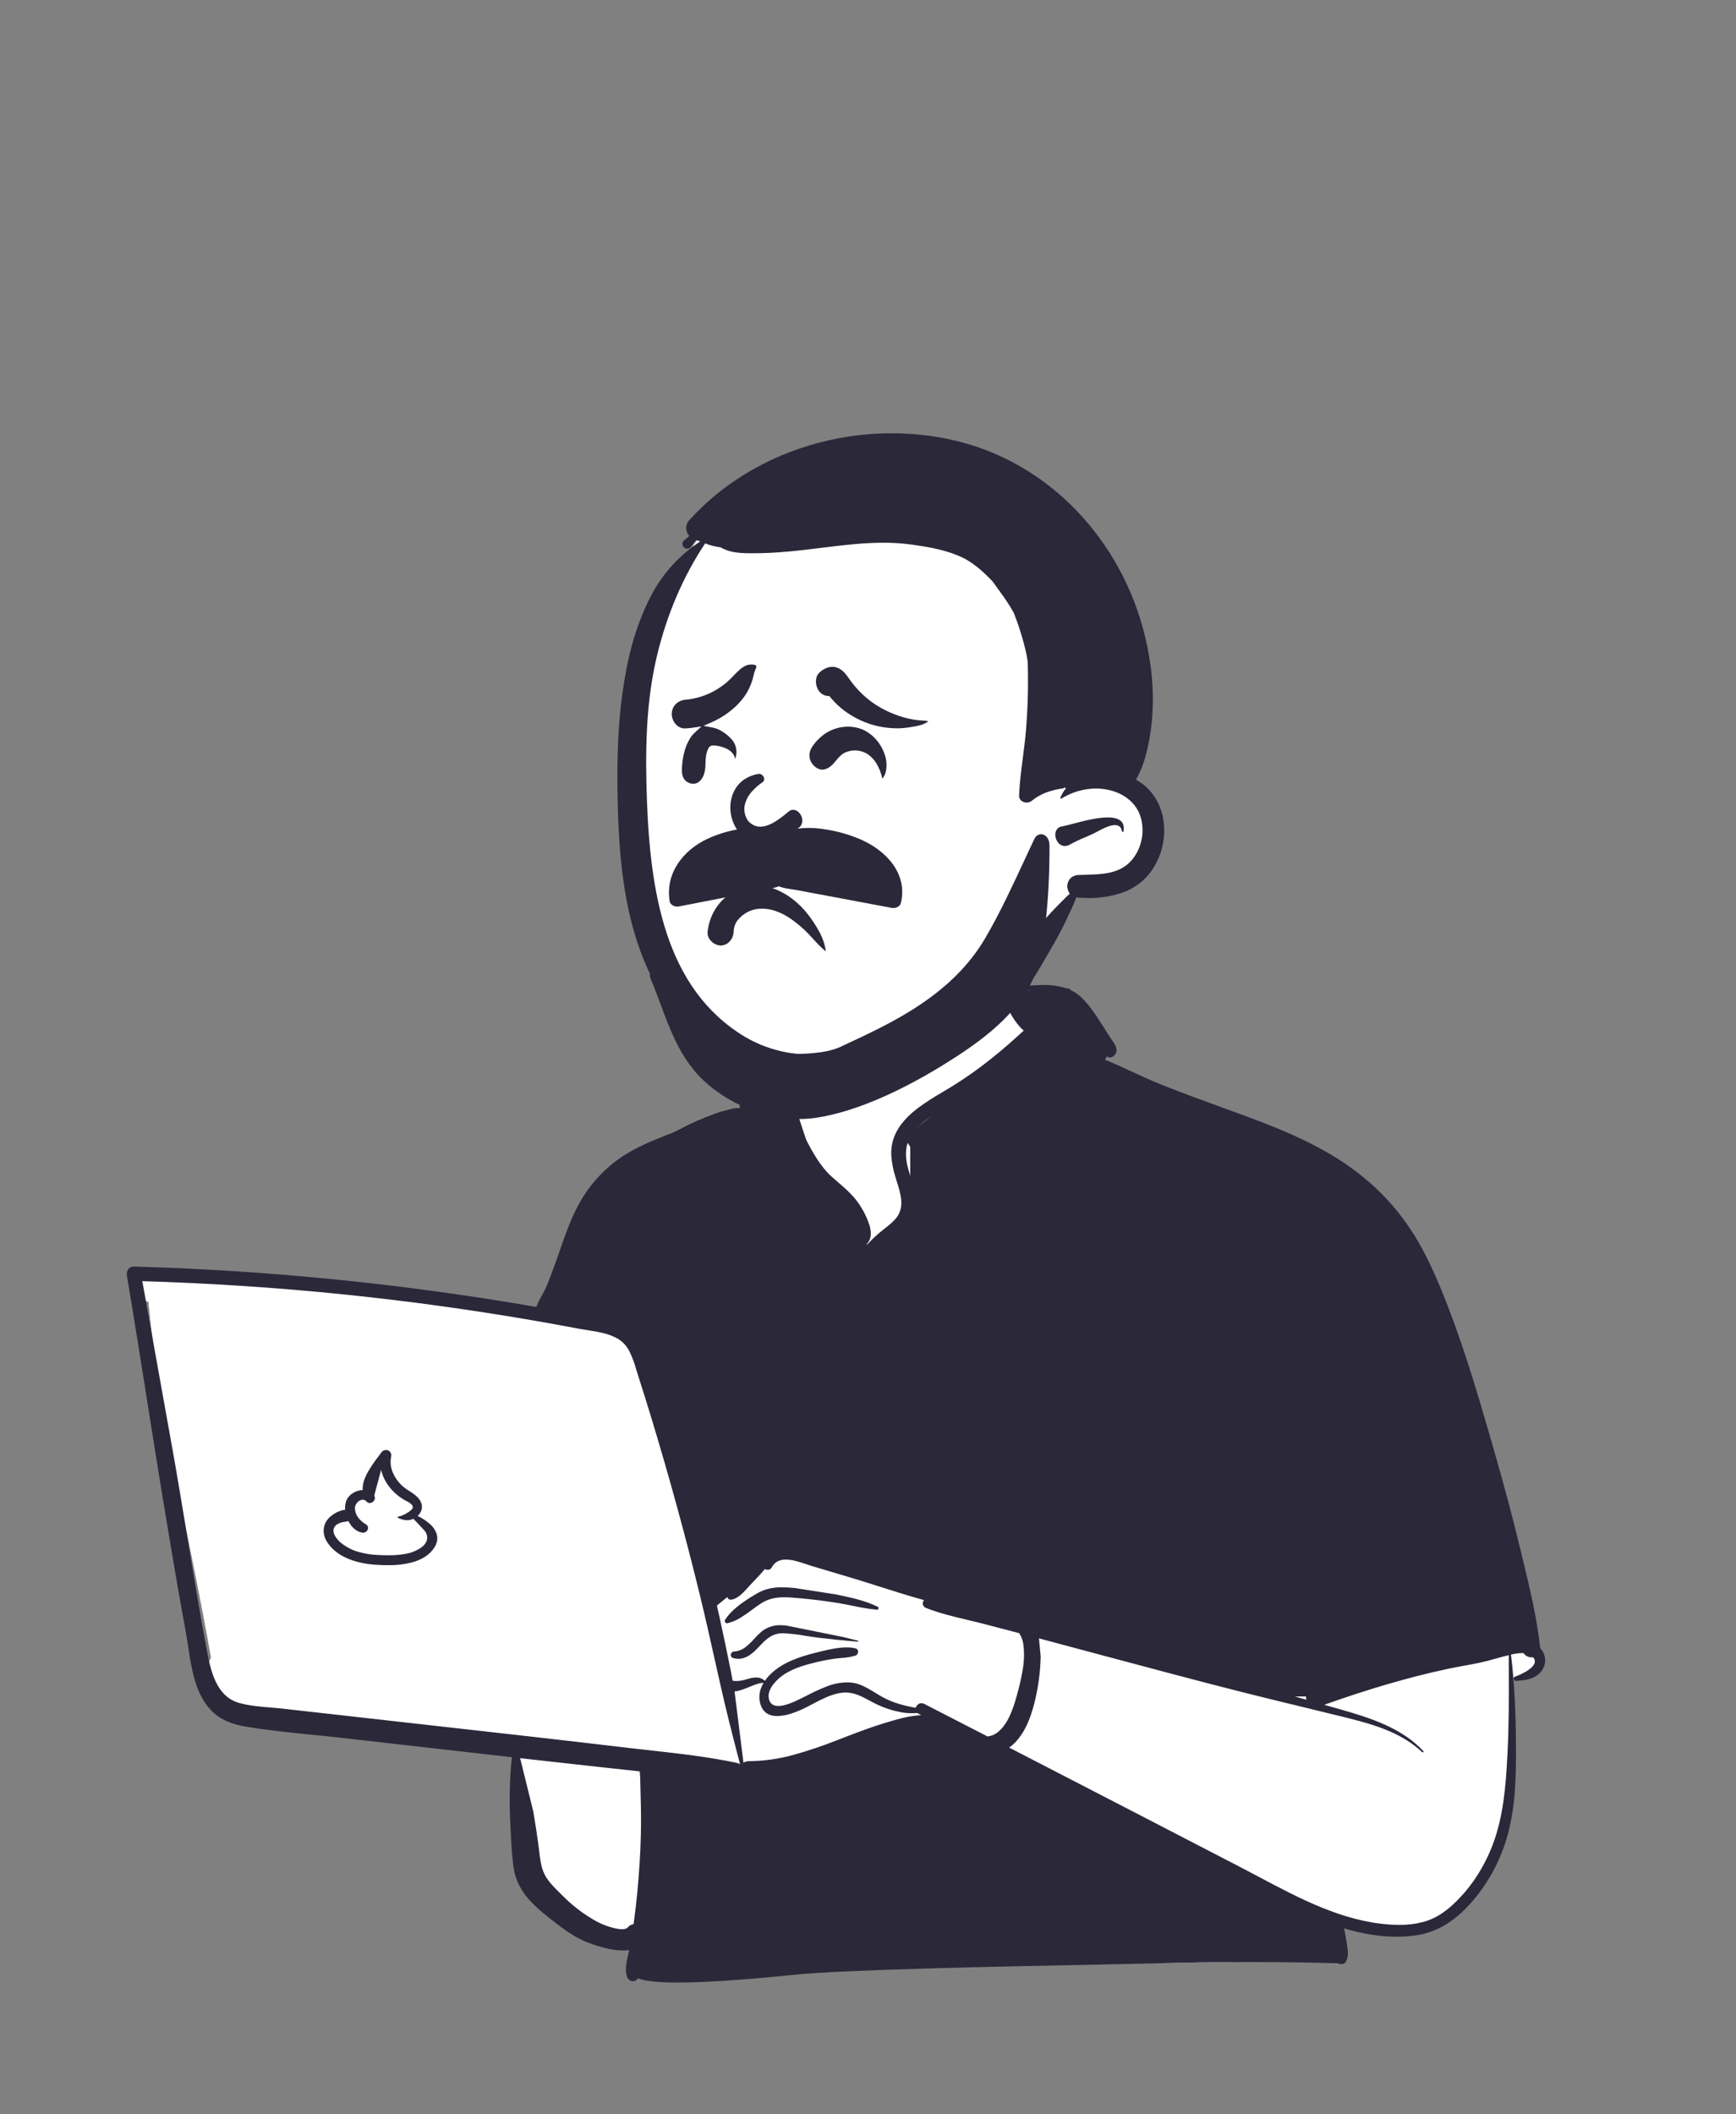 <svg width="230" height="280" viewBox="0 0 230 280" fill="none" xmlns="http://www.w3.org/2000/svg">
<rect x="0" y="0" width="230" height="280" fill="#808080" stroke="none"/>
<path d="M21.392 168.541L29.429 169.329C42.261 170.309 55.087 172.357 67.82 173.585C68.137 173.069 68.758 173.154 69.134 173.513C70.404 173.402 71.828 172.43 72.98 173.441C73.018 173.435 73.055 173.429 73.093 173.426C75.142 169.492 76.558 165.297 77.933 161.097C78.811 158.514 79.991 156.014 82.174 154.28C85.897 151.695 94.428 146.455 98.8 146.675C98.869 145.867 99.238 145.114 99.834 144.565C98.513 142.313 103.793 140.845 104.166 141.106C103.927 133.584 107.465 127.053 115.266 125.554C122.256 124.098 132.197 123.854 135.956 131.157C136.369 131.111 140.593 131.089 141.002 131.135C141.637 130.33 148.615 137.955 145.755 140.61C171.323 151.92 185.861 150.572 192.937 182.367C193.894 185.354 193.964 188.623 194.974 191.543C198.568 199.936 201.483 208.872 202.209 218.004C203.961 218.453 204.163 221.542 202.134 221.989C201.359 222.16 200.71 222.394 200.145 222.836C200.587 230.32 198.777 247.415 197.637 247.362C195.311 254.763 184.939 256.851 177.596 254.251C178.862 256.632 177.596 258.13 177.596 259.402C151.174 260.402 122.283 259.826 95.868 261.197C92.489 261.149 88.935 262.027 85.603 261.522C83.57 261.034 83.567 257.839 85.628 257.443L76.62 255.487C76.821 255.412 72.907 252.807 69.948 247.941C67.194 242.498 69.068 235.928 67.82 230.008C58.075 229.211 48.167 228.87 38.528 227.219C37.214 231.152 31.524 226.449 29.716 224.557L29.723 224.548C29.275 224.422 28.879 224.158 28.592 223.793C28.304 223.428 28.14 222.981 28.122 222.517C27.508 221.64 27.379 220.404 27.968 219.557C25.27 203.99 21.157 188.096 19.671 172.383C19.141 172.27 18.646 172.029 18.231 171.681L18.265 171.647C17.554 170.855 17.416 169.487 18.601 168.814C19.556 168.27 20.354 168.439 21.392 168.541Z" fill="white"/>
<path d="M89.796 262.546C93.344 262.546 98.552 262.199 105.274 261.514C108.233 261.212 114.32 260.928 123.367 260.669C131.03 260.45 139.321 260.289 145.374 260.172H145.393C148.551 260.111 151.046 260.062 152.526 260.024L152.932 260.013C157.122 259.892 161.346 259.83 165.486 259.83C169.625 259.83 173.797 259.892 177.886 260.013V254.947L154.433 243.314L133.419 231.494L123.287 226.803L121.223 228.117L104.337 233.558L94.018 234.871L85.575 233.558V248.005L83.886 261.514C84.074 261.856 84.665 262.116 85.645 262.288C86.626 262.459 88.021 262.546 89.796 262.546ZM170.182 224.662H174.541L199.905 218.536L202.19 217.782C201.997 215.517 201.682 213.264 201.246 211.033C200.829 208.885 200.287 206.65 199.636 204.389C198.35 200.014 196.793 195.724 194.974 191.543C194.452 190.034 194.176 188.402 193.909 186.824C193.658 185.342 193.4 183.811 192.937 182.367C191.535 176.067 189.82 170.961 187.696 166.759C187.185 165.749 186.641 164.774 186.079 163.862C185.527 162.968 184.94 162.105 184.334 161.297C183.176 159.749 181.874 158.316 180.445 157.016C177.9 154.699 174.901 152.743 171.007 150.86C167.477 149.153 163.644 147.701 159.206 146.018H159.204C155.186 144.494 150.631 142.768 145.755 140.611C145.97 140.407 146.142 140.161 146.259 139.889C146.376 139.617 146.437 139.324 146.438 139.027C146.438 138.335 146.298 137.651 146.025 137.015C145.534 135.764 144.599 134.296 143.459 132.987C143.035 132.49 142.573 132.029 142.076 131.606C141.655 131.259 141.331 131.076 141.141 131.076C141.115 131.074 141.088 131.078 141.064 131.089C141.04 131.099 141.018 131.115 141.001 131.135L140.961 131.131L140.875 131.127L140.763 131.123C140.47 131.114 139.939 131.109 139.266 131.109C137.901 131.109 136.206 131.129 135.956 131.157C135.746 130.749 135.511 130.355 135.251 129.977L133.7 131.135L137.086 136.698L120.592 150.04V160.697L115.37 165.636L112.385 160.697L108.179 155.104L105.19 146.037L106.208 140.063L104.161 139.87C104.151 140.277 104.153 140.693 104.166 141.106C104.113 141.081 104.055 141.07 103.997 141.076C103.632 141.076 102.775 141.274 101.904 141.642C101.472 141.819 101.06 142.041 100.674 142.304C100.326 142.529 100.031 142.828 99.811 143.179C99.683 143.388 99.618 143.63 99.622 143.875C99.626 144.12 99.699 144.359 99.833 144.565C99.236 145.114 98.866 145.867 98.797 146.675C98.708 146.671 98.616 146.668 98.524 146.668C97.486 146.668 96.168 146.949 94.606 147.502C93.043 148.074 91.521 148.75 90.048 149.525C88.647 150.248 87.164 151.088 85.639 152.023C84.101 152.968 82.904 153.772 82.171 154.281C81.114 155.137 80.229 156.185 79.562 157.371C78.895 158.555 78.348 159.804 77.931 161.097L77.725 161.728L77.511 162.374L77.297 163.021C76.166 166.401 74.875 170.002 73.091 173.426C73.063 173.429 73.035 173.433 73.009 173.437H73.004L72.978 173.441C72.639 173.138 72.198 172.976 71.743 172.986C71.254 173.012 70.772 173.103 70.307 173.257C69.924 173.378 69.531 173.463 69.133 173.513C68.95 173.333 68.705 173.228 68.448 173.221C68.327 173.22 68.208 173.249 68.102 173.307C67.996 173.364 67.906 173.448 67.841 173.55L67.819 173.586L83.65 176.705L94.093 213.337L103.187 205.955L108.069 206.681L120.96 211.33L135.954 215.225L170.182 224.662Z" fill="#2B283A"/>
<path d="M98.06 233.641C96.995 229.611 96.173 226.295 95.472 223.208C95.208 222.044 94.944 220.862 94.689 219.72V219.717C94.078 216.983 93.447 214.156 92.772 211.387C90.886 203.643 88.714 195.713 86.318 187.817C85.826 186.195 85.313 184.547 84.794 182.92L84.43 181.781L84.15 180.874C83.95 180.176 83.679 179.5 83.343 178.857C83.012 178.221 82.516 177.685 81.908 177.305C81.291 176.953 80.625 176.694 79.932 176.536C79.225 176.36 78.489 176.244 77.776 176.132C77.401 176.073 77.047 176.018 76.701 175.955L75.558 175.74C73.856 175.422 72.127 175.112 70.42 174.819C62.247 173.413 53.919 172.27 45.668 171.423C41.395 170.984 37.037 170.615 32.713 170.325C28.428 170.038 24.06 169.821 19.728 169.68L18.861 169.653L19.333 172.28C19.444 172.316 19.559 172.348 19.675 172.374C19.818 173.893 19.994 175.476 20.194 177.078L23.117 193.371C23.637 196.343 24.122 199.279 24.575 202.032L25.205 205.136L25.594 207.065C26.388 211.005 27.227 215.246 27.971 219.548C27.864 219.703 27.779 219.872 27.718 220.051L27.773 220.284L27.811 220.44L27.85 220.594C27.988 221.137 28.16 221.671 28.368 222.192C28.567 222.699 28.822 223.182 29.128 223.633C29.427 224.074 29.795 224.464 30.218 224.787C30.669 225.125 31.18 225.374 31.723 225.521C33.026 225.88 34.434 225.997 35.796 226.111C36.261 226.149 36.741 226.189 37.205 226.238L37.405 226.26L69.05 229.819C72.381 230.194 75.918 230.6 80.517 231.139L83.829 231.528C84.627 231.62 85.44 231.711 86.225 231.798L86.234 231.799C89.993 232.218 93.88 232.651 97.64 233.45C97.792 233.481 97.935 233.546 98.058 233.64L98.06 233.641ZM51.145 192.01C51.25 192.008 51.353 192.029 51.448 192.073C51.543 192.116 51.626 192.181 51.693 192.261C51.759 192.341 51.806 192.436 51.831 192.537C51.856 192.639 51.857 192.744 51.835 192.846L51.813 192.959C51.692 193.635 51.768 194.332 52.034 194.966C52.3 195.602 52.691 196.177 53.186 196.657C53.501 196.945 53.844 197.202 54.209 197.422C54.874 197.857 55.562 198.306 55.822 199.044C55.932 199.344 55.939 199.673 55.842 199.978C55.743 200.274 55.569 200.54 55.335 200.747L55.444 200.801L55.55 200.855L55.654 200.91L55.756 200.967L55.854 201.023C56.345 201.295 56.794 201.636 57.187 202.037C57.548 202.392 57.798 202.844 57.91 203.338C58.029 203.969 57.83 204.613 57.318 205.254C56.989 205.659 56.59 206 56.139 206.262C55.677 206.53 55.181 206.737 54.666 206.878C53.591 207.158 52.483 207.289 51.373 207.269C50.891 207.269 50.385 207.25 49.827 207.214L49.665 207.203C47.885 207.069 44.688 206.486 43.273 204.075C42.987 203.602 42.855 203.051 42.896 202.499C42.944 201.947 43.18 201.429 43.567 201.031C44.031 200.546 44.907 199.994 45.733 199.93C45.691 199.503 45.752 199.071 45.911 198.673C46.094 198.269 46.398 197.931 46.779 197.706C47.162 197.468 47.601 197.335 48.052 197.321C48.022 196.627 48.23 195.875 48.688 195.025C49.106 194.293 49.576 193.593 50.095 192.93C50.173 192.825 50.254 192.717 50.332 192.611L50.434 192.472L50.532 192.336C50.601 192.236 50.692 192.154 50.799 192.097C50.906 192.04 51.025 192.01 51.146 192.009L51.145 192.01ZM98.505 233.434C98.717 233.29 98.968 233.216 99.223 233.222H99.279C101.196 233.201 103.102 232.937 104.952 232.435C106.804 231.933 108.628 231.331 110.416 230.631L110.963 230.422L112.489 229.835C113.895 229.297 115.534 228.68 117.189 228.178L117.832 227.985L118.158 227.889C119.27 227.564 120.581 227.221 121.878 227.138L122.048 227.129L121.684 226.938C121.634 226.911 121.586 226.88 121.543 226.844C121.293 226.863 121.059 226.871 120.827 226.871C120.361 226.873 119.896 226.832 119.437 226.75C118.067 226.501 116.745 226.034 115.522 225.367L114.978 225.072L114.755 224.953L114.608 224.877L114.461 224.803C114.083 224.608 113.69 224.446 113.284 224.32C112.878 224.195 112.456 224.131 112.031 224.13C111.714 224.131 111.398 224.165 111.088 224.232C109.883 224.485 108.781 225.065 107.716 225.626C107.454 225.764 107.184 225.906 106.917 226.041L106.677 226.161L106.515 226.239L106.351 226.316L106.184 226.392C104.924 226.959 103.847 227.247 102.985 227.247C101.799 227.247 101.043 226.698 100.738 225.616C100.479 224.697 100.623 223.77 101.166 222.858C101.133 222.855 101.1 222.854 101.067 222.854C100.598 222.854 99.971 223.109 99.308 223.379C98.658 223.644 97.987 223.918 97.404 223.976L97.324 223.983L98.506 233.431L98.505 233.434ZM51.446 205.955C52.204 205.965 52.961 205.904 53.708 205.772C54.427 205.655 55.114 205.389 55.725 204.991C56.245 204.635 56.547 204.207 56.598 203.757C56.614 203.538 56.581 203.319 56.502 203.114C56.422 202.91 56.299 202.725 56.14 202.574C55.7 202.096 55.245 201.601 54.774 201.119C54.517 201.246 54.235 201.312 53.949 201.313C53.529 201.296 53.118 201.19 52.741 201.002C52.724 200.995 52.709 200.981 52.701 200.963C52.692 200.946 52.69 200.926 52.695 200.907C52.699 200.884 52.711 200.864 52.728 200.848C52.745 200.833 52.767 200.823 52.79 200.822C52.986 200.822 53.438 200.644 53.864 200.398C54.1 200.263 54.653 199.916 54.697 199.625C54.755 199.237 54.123 198.907 53.705 198.689H53.703C53.657 198.665 53.614 198.642 53.575 198.622L53.519 198.591L53.47 198.563C53.064 198.316 52.682 198.03 52.333 197.709C51.453 196.92 50.823 195.891 50.521 194.748L50.496 194.646L49.588 198.048L49.604 198.076C49.654 198.172 49.678 198.278 49.673 198.386C49.669 198.494 49.636 198.598 49.578 198.689C49.518 198.792 49.433 198.879 49.33 198.94C49.228 199.002 49.111 199.036 48.992 199.041C48.916 199.04 48.841 199.024 48.771 198.994C48.702 198.963 48.639 198.919 48.588 198.863L48.538 198.809C48.477 198.742 48.403 198.689 48.321 198.652C48.239 198.615 48.15 198.595 48.059 198.595C47.925 198.603 47.793 198.639 47.672 198.7C47.552 198.761 47.445 198.845 47.358 198.948C47.167 199.142 47.05 199.397 47.03 199.668C47.024 200.101 47.154 200.524 47.402 200.879C47.646 201.228 47.957 201.526 48.317 201.755L48.367 201.787L48.498 201.868C48.604 201.93 48.686 202.025 48.731 202.14C48.776 202.254 48.781 202.38 48.745 202.497C48.703 202.633 48.618 202.752 48.503 202.836C48.388 202.921 48.249 202.966 48.107 202.966C48.072 202.966 48.036 202.963 48.001 202.958C47.272 202.846 46.602 202.288 46.162 201.426C46.008 201.467 45.853 201.499 45.696 201.521C45.384 201.555 45.08 201.645 44.799 201.785C44.641 201.857 44.502 201.968 44.396 202.106C44.291 202.245 44.221 202.408 44.193 202.58C44.175 202.882 44.254 203.181 44.42 203.434C44.593 203.719 44.807 203.976 45.056 204.198L45.086 204.225L45.146 204.277C45.827 204.841 46.619 205.257 47.469 205.499C48.32 205.743 49.197 205.884 50.081 205.919L50.181 205.923C50.523 205.938 50.978 205.955 51.446 205.955Z" fill="white"/>
<path d="M83.865 262.374C83.964 262.374 84.061 262.354 84.15 262.314C84.24 262.274 84.321 262.216 84.387 262.143C84.726 261.774 84.976 261.332 85.117 260.851C85.255 260.37 85.356 259.88 85.419 259.385V259.384V259.381C85.444 259.218 85.47 259.05 85.499 258.884C85.696 257.727 85.876 256.526 86.047 255.212C86.406 252.447 86.604 250.171 86.669 248.049C86.744 245.605 86.715 243.123 86.583 240.674C86.518 239.48 86.436 238.197 86.27 236.899C86.194 236.302 86.128 235.801 86.052 235.297C86.024 235.11 85.993 234.919 85.956 234.716L87.985 234.944C90.956 235.276 94.125 235.604 97.339 235.654H97.357C97.517 235.656 97.675 235.62 97.819 235.548C97.963 235.477 98.087 235.373 98.183 235.244C98.291 235.42 98.443 235.564 98.625 235.661C98.807 235.758 99.011 235.805 99.217 235.798H99.223C103.686 235.781 107.832 234.282 111.648 232.665C112.602 232.261 113.564 231.834 114.494 231.421L114.498 231.42C115.524 230.965 116.584 230.494 117.636 230.053C118.409 229.728 119.218 229.438 120 229.156C121.138 228.769 122.254 228.323 123.345 227.819L128.152 230.341C128.276 230.79 128.556 231.181 128.941 231.445C129.221 231.641 129.523 231.802 129.841 231.926C130.297 232.116 130.786 232.213 131.28 232.213C131.414 232.213 131.549 232.206 131.682 232.192C136.078 234.495 139.453 236.26 142.623 237.914L146.273 239.817C148.384 240.916 150.509 242.029 152.565 243.105C157.645 245.766 162.899 248.518 168.105 251.148L168.644 251.419C171 252.601 173.798 253.941 176.69 254.93C176.73 255.647 176.717 256.366 176.649 257.082L176.634 257.245C176.628 257.314 176.621 257.381 176.614 257.454V257.461C176.556 257.895 176.541 258.333 176.571 258.769C176.594 259.191 176.777 259.588 177.085 259.878C177.254 260.026 177.472 260.108 177.697 260.108C177.835 260.113 177.972 260.078 178.091 260.008C178.21 259.938 178.306 259.836 178.369 259.713C178.547 259.311 178.617 258.871 178.573 258.434C178.538 257.961 178.472 257.491 178.376 257.027C178.336 256.811 178.299 256.608 178.271 256.419C178.222 256.065 178.153 255.714 178.064 255.368C179.199 255.71 180.353 255.98 181.521 256.179C182.676 256.374 183.844 256.475 185.015 256.479C185.97 256.481 186.923 256.405 187.865 256.252C188.641 256.124 189.399 255.904 190.123 255.598C190.83 255.296 191.504 254.923 192.135 254.484C192.769 254.041 193.367 253.547 193.922 253.008C194.485 252.46 195.014 251.879 195.507 251.267C196.552 249.976 197.452 248.574 198.19 247.086C198.927 245.598 199.5 244.034 199.899 242.421C200.338 240.584 200.613 238.711 200.723 236.826C200.85 234.926 200.858 232.981 200.848 231.163C200.835 228.93 200.784 226.958 200.693 225.131C200.584 222.974 200.419 221.007 200.188 219.12C200.661 218.998 201.146 218.929 201.634 218.915C201.71 218.915 201.786 218.917 201.858 218.923C201.974 219.105 202.139 219.252 202.333 219.346C202.525 219.439 202.735 219.486 202.948 219.486C203.004 219.486 203.059 219.482 203.115 219.476C203.21 219.567 203.279 219.681 203.316 219.807C203.354 219.933 203.357 220.067 203.327 220.194C203.232 220.568 202.847 220.958 202.184 221.356C201.718 221.63 201.227 221.86 200.718 222.041C200.651 222.066 200.595 222.114 200.56 222.176C200.525 222.238 200.513 222.311 200.526 222.381C200.534 222.441 200.564 222.497 200.611 222.537C200.657 222.577 200.717 222.597 200.778 222.595H200.793L201.002 222.585C202.302 222.516 203.608 222.289 204.354 221.109C204.639 220.667 204.761 220.14 204.699 219.617C204.634 219.106 204.409 218.629 204.055 218.254C203.63 214.235 202.66 210.248 201.723 206.392L201.717 206.367C201.61 205.926 201.499 205.471 201.391 205.022C200.43 201.04 199.315 196.849 197.981 192.212L197.434 190.312C196.508 187.105 195.501 183.676 194.415 180.33C193.223 176.659 192.057 173.458 190.849 170.547C190.103 168.749 189.39 167.209 188.668 165.838C187.871 164.301 186.956 162.83 185.93 161.436C184.975 160.15 183.921 158.94 182.778 157.818C181.634 156.697 180.408 155.663 179.11 154.724C176.911 153.129 174.349 151.684 171.278 150.307C168.572 149.093 165.764 148.057 162.887 147.016L162.635 146.925C159.834 145.912 156.841 144.815 153.933 143.662C152.617 143.14 151.307 142.536 150.042 141.952C148.858 141.406 147.635 140.842 146.409 140.346C146.493 140.194 146.573 140.041 146.648 139.892L146.695 139.932H146.696C146.703 139.938 146.711 139.943 146.718 139.949C146.814 140.013 146.927 140.046 147.042 140.045C147.234 140.042 147.417 139.97 147.559 139.84C147.686 139.735 147.785 139.6 147.849 139.449C147.914 139.297 147.941 139.132 147.928 138.967C147.882 138.644 147.753 138.338 147.555 138.078L147.504 138.005C147.134 137.487 146.791 136.938 146.457 136.408C146.359 136.252 146.248 136.075 146.14 135.905L145.86 135.465C145.125 134.315 144.324 133.111 143.32 132.137C142.879 131.709 142.369 131.358 141.812 131.099C141.815 131.091 141.816 131.082 141.814 131.073C141.813 131.064 141.809 131.055 141.803 131.048C141.707 130.945 141.574 130.883 141.433 130.876C141.4 130.874 141.367 130.883 141.34 130.904C140.356 130.571 139.321 130.414 138.282 130.44C137.429 130.44 136.564 130.514 135.821 130.583L135.467 129.459C135.337 129.104 135.103 128.797 134.796 128.577C134.535 128.396 134.224 128.3 133.906 128.301C133.548 128.301 133.2 128.419 132.915 128.636C132.63 128.853 132.424 129.157 132.329 129.503C132.255 129.775 132.239 130.061 132.282 130.34C132.457 131.566 133.101 132.839 133.771 134.032C134.198 134.793 134.796 135.76 135.63 136.48C134.242 137.774 132.793 139.03 131.323 140.208C129.707 141.499 128.018 142.695 126.263 143.788C125.789 144.085 125.301 144.375 124.829 144.656C123.739 145.277 122.685 145.958 121.671 146.696C120.99 147.198 120.364 147.77 119.801 148.401C119.236 149.031 118.786 149.755 118.472 150.541C118.159 151.364 118.03 152.246 118.096 153.124C118.163 154 118.327 154.867 118.586 155.706L118.642 155.899C118.701 156.098 118.764 156.297 118.83 156.507C119.316 158.053 119.868 159.806 118.808 161.208C118.362 161.798 117.763 162.267 117.183 162.721C116.969 162.888 116.748 163.061 116.54 163.237C115.857 163.812 115.219 164.437 114.63 165.108C113.335 166.556 112.325 168.234 111.651 170.055L111.592 170.222C111.284 171.065 111.081 171.944 110.988 172.838C110.884 173.722 111.018 174.618 111.378 175.432C111.419 175.518 111.484 175.59 111.565 175.64C111.646 175.689 111.74 175.714 111.835 175.71C111.965 175.713 112.092 175.674 112.198 175.599C112.303 175.525 112.382 175.418 112.423 175.295C112.559 174.747 112.652 174.188 112.702 173.625C112.748 173.149 112.82 172.676 112.917 172.207C113.164 171.148 113.556 170.129 114.085 169.179C115.106 167.35 116.468 165.733 118.097 164.417L118.583 164.022C119.217 163.528 119.795 162.966 120.305 162.346C120.813 161.714 121.146 160.96 121.27 160.159C121.49 158.687 121.058 157.256 120.64 155.872L120.638 155.868C120.535 155.525 120.428 155.171 120.334 154.824C119.957 153.44 119.931 152.336 120.252 151.349C120.592 151.876 120.966 152.381 121.371 152.86C121.505 153.027 121.633 153.184 121.754 153.34C122.484 154.274 123.227 155.214 123.945 156.124L124.042 156.247L124.582 156.93C125.654 158.289 126.573 159.515 127.393 160.68C127.826 161.296 128.241 161.897 128.589 162.403C128.752 162.639 128.953 162.879 129.148 163.112L129.149 163.113C129.312 163.308 129.481 163.509 129.628 163.709C129.583 163.823 129.566 163.946 129.578 164.068C129.591 164.19 129.632 164.307 129.698 164.41C130.004 164.823 130.353 165.033 130.735 165.033C131.376 165.033 132.121 164.452 132.949 163.303C133.514 162.488 134.02 161.634 134.464 160.748L134.5 160.679L134.513 160.653C135.161 159.41 135.735 158.107 136.291 156.847C136.854 155.573 137.434 154.255 138.091 152.999C139.444 150.397 140.986 147.898 142.704 145.521C143.098 144.979 143.516 144.442 143.92 143.922C144.583 143.07 145.268 142.188 145.859 141.27C147.011 142.284 148.276 143.161 149.63 143.883C151.03 144.656 152.538 145.344 153.751 145.897H153.752C156.064 146.951 158.483 147.869 160.823 148.758L160.828 148.759C161.497 149.013 162.188 149.276 162.866 149.537L163.767 149.887C166.732 151.045 169.199 152.062 171.601 153.263C174.444 154.685 176.789 156.18 178.771 157.833C180.035 158.892 181.198 160.065 182.248 161.336C183.284 162.596 184.225 163.932 185.062 165.333C185.903 166.739 186.663 168.193 187.338 169.686C187.978 171.087 188.587 172.582 189.199 174.256C190.417 177.585 191.596 181.113 192.803 185.043C193.798 188.283 194.802 191.756 195.961 195.971C196.996 199.737 197.978 203.522 198.878 207.221C199.153 208.353 199.417 209.507 199.672 210.624V210.627C200.164 212.78 200.673 215.006 201.288 217.167C201.204 217.164 201.121 217.162 201.039 217.162C199.88 217.162 198.664 217.428 197.488 217.685C196.817 217.832 196.183 217.971 195.614 218.045C191.643 218.565 188.058 219.202 184.655 219.992C182.811 220.42 181.003 220.9 179.281 221.418C177.473 221.962 175.697 222.565 174.005 223.213C173.815 223.282 173.641 223.388 173.494 223.527C173.348 223.665 173.231 223.832 173.151 224.018C173.009 224.36 172.985 224.74 173.083 225.097L172.49 224.928L172.468 224.922C172.158 224.834 171.879 224.755 171.596 224.675C172.039 223.998 171.949 222.888 171.878 221.997C171.861 221.794 171.846 221.603 171.838 221.432L171.835 221.368C171.807 220.56 171.738 219.739 171.672 218.944V218.94C171.637 218.528 171.601 218.1 171.572 217.681C171.397 215.201 171.18 212.915 170.908 210.693L170.835 210.111C170.697 209.033 170.572 207.935 170.453 206.874V206.873C170.291 205.441 170.123 203.959 169.921 202.509L169.879 202.22C170.026 201.658 170.202 201.065 170.451 200.299C170.836 199.115 171.34 197.96 171.828 196.843C172.038 196.363 172.254 195.866 172.46 195.372C172.471 195.348 172.476 195.323 172.474 195.297C172.472 195.271 172.464 195.246 172.45 195.225C172.429 195.196 172.401 195.174 172.369 195.158C172.338 195.143 172.303 195.136 172.268 195.137C172.22 195.136 172.173 195.152 172.137 195.184C171.56 195.709 171.037 196.291 170.578 196.921C170.115 197.555 169.699 198.221 169.332 198.914C169.326 198.885 169.321 198.857 169.315 198.829C169.309 198.795 169.302 198.756 169.294 198.718L169.21 198.306C169.002 197.29 168.747 196.231 168.133 195.42C168.117 195.398 168.097 195.38 168.073 195.368C168.049 195.355 168.023 195.348 167.996 195.348C167.971 195.348 167.947 195.354 167.925 195.367C167.904 195.38 167.886 195.398 167.875 195.42C167.604 195.9 167.42 196.424 167.331 196.967C167.238 197.515 167.174 198.067 167.141 198.622C167.136 198.691 167.13 198.76 167.125 198.828C167.008 200.283 167.013 201.743 167.027 202.715C167.055 204.736 167.177 206.793 167.294 208.783C167.322 209.249 167.353 209.779 167.382 210.296C167.51 212.562 167.76 214.976 168.147 217.675L168.214 218.135C168.26 218.45 168.305 218.772 168.349 219.083V219.085C168.467 219.929 168.588 220.799 168.754 221.645L168.818 221.961C168.856 222.139 168.889 222.34 168.924 222.553C168.991 223.051 169.102 223.542 169.256 224.021C163.315 222.364 157.029 220.65 150.572 218.927C147.37 218.073 144.113 217.213 140.964 216.382C139.679 216.043 138.351 215.693 137.037 215.346C136.796 214.907 136.491 214.507 136.133 214.157C135.754 213.783 135.316 213.473 134.837 213.24C134.388 213.021 133.897 212.904 133.398 212.899C132.838 212.901 132.29 213.061 131.817 213.359C131.787 213.378 131.762 213.404 131.746 213.435C131.73 213.466 131.722 213.501 131.723 213.536C131.723 213.568 131.732 213.6 131.748 213.628C131.765 213.655 131.788 213.678 131.817 213.693C132.151 213.876 132.421 214.029 132.664 214.174L129.955 213.44C129.358 213.278 128.748 213.101 128.157 212.93H128.155C126.736 212.518 125.269 212.093 123.808 211.823C120.065 209.976 116.015 208.619 112.098 207.306L111.863 207.227L111.389 207.067C111.115 206.973 110.83 206.875 110.578 206.789C108.78 206.169 106.922 205.528 105.072 205.19C104.748 205.13 104.42 205.1 104.09 205.099C103.465 205.087 102.846 205.223 102.283 205.497C101.722 205.778 101.286 206.258 101.061 206.844C100.275 207.381 99.521 207.962 98.802 208.585C98.434 208.893 98.072 209.22 97.721 209.536L97.717 209.54C97.572 209.672 97.423 209.806 97.275 209.937L97.181 210.019L97.089 210.098L97.085 210.102C96.719 210.416 96.43 210.664 96.336 211.193C96.321 211.282 96.325 211.372 96.348 211.459C96.371 211.547 96.411 211.628 96.467 211.698C96.505 211.746 96.554 211.785 96.609 211.812C96.664 211.838 96.725 211.852 96.786 211.852C96.803 211.852 96.819 211.851 96.835 211.849C97.728 211.754 98.479 210.917 99.142 210.178C99.308 209.993 99.465 209.819 99.617 209.664C100.277 208.988 100.82 208.413 101.325 207.792C101.441 207.856 101.572 207.89 101.704 207.891C101.819 207.894 101.933 207.864 102.032 207.804C102.13 207.745 102.21 207.659 102.261 207.556C102.434 207.213 102.711 206.933 103.053 206.758C103.386 206.601 103.752 206.525 104.12 206.534C105.023 206.534 106.067 206.889 106.906 207.174H106.907C107.178 207.265 107.433 207.352 107.66 207.419L109.891 208.08C110.816 208.354 112.032 208.715 113.234 209.081C114.356 209.421 115.492 209.782 116.591 210.131C118.497 210.736 120.467 211.362 122.424 211.903C122.354 211.98 122.303 212.072 122.276 212.173C122.25 212.274 122.248 212.379 122.271 212.481C122.299 212.59 122.355 212.69 122.431 212.772C122.508 212.854 122.604 212.916 122.711 212.952C124.465 213.64 126.365 214.093 128.202 214.53H128.205C128.892 214.693 129.601 214.862 130.287 215.04C131.859 215.448 133.458 215.866 135.04 216.281C135.327 216.742 135.514 217.259 135.589 217.797C135.722 218.913 135.689 220.041 135.491 221.147C135.303 222.259 135.052 223.36 134.74 224.444L134.655 224.751C134.42 225.641 134.108 226.509 133.725 227.346C133.258 228.312 132.717 229.011 132.074 229.483C131.71 229.749 131.282 229.912 130.833 229.956C127.99 228.492 125.209 227.061 122.441 225.64C122.331 225.582 122.208 225.55 122.083 225.549C121.908 225.557 121.74 225.621 121.604 225.731C121.468 225.842 121.371 225.993 121.327 226.163C120.354 226 119.394 225.759 118.459 225.441C117.591 225.114 116.762 224.693 115.985 224.186C115.466 223.873 114.93 223.55 114.364 223.279C113.688 222.954 112.947 222.787 112.197 222.793C111.267 222.815 110.349 223.005 109.487 223.353C108.603 223.702 107.74 224.099 106.899 224.542C106.732 224.626 106.56 224.713 106.392 224.796L105.829 225.073C105.078 225.437 103.981 225.921 103.123 225.921C102.506 225.921 102.101 225.669 101.922 225.172C101.802 224.831 101.793 224.46 101.896 224.113C102.004 223.749 102.179 223.408 102.412 223.108C102.867 222.517 103.427 222.014 104.063 221.624C104.688 221.251 105.353 220.948 106.044 220.718C106.774 220.467 107.517 220.278 108.145 220.127C108.963 219.93 109.778 219.774 110.569 219.663C110.864 219.621 111.167 219.595 111.459 219.569C112.096 219.538 112.726 219.432 113.337 219.253C113.447 219.212 113.54 219.137 113.604 219.039C113.669 218.941 113.7 218.825 113.694 218.709C113.692 218.608 113.655 218.511 113.59 218.434C113.525 218.358 113.436 218.306 113.337 218.287C112.946 218.202 112.547 218.161 112.148 218.164C111.099 218.164 109.969 218.404 108.905 218.663L108.158 218.847C106.949 219.143 105.379 219.582 103.953 220.348C103.45 220.619 102.974 220.939 102.534 221.305C102.078 221.678 101.675 222.111 101.336 222.592C101.019 222.296 100.598 222.137 100.164 222.15C99.876 222.155 99.591 222.197 99.314 222.276L98.913 222.388C98.485 222.526 98.04 222.605 97.591 222.622C97.414 222.623 97.238 222.605 97.065 222.571C96.982 222.121 96.892 221.637 96.798 221.162C95.857 216.439 94.834 211.798 93.756 207.367C92.805 203.46 91.761 199.498 90.652 195.592C89.555 191.727 88.363 187.808 87.109 183.941L86.858 183.169C86.729 182.775 86.603 182.364 86.482 181.968L86.48 181.964C86.051 180.563 85.606 179.113 84.884 177.853C84.465 177.122 83.889 176.492 83.198 176.009C82.501 175.535 81.729 175.182 80.915 174.966C79.475 174.591 78.018 174.288 76.549 174.059L76.543 174.058C76.059 173.974 75.559 173.887 75.071 173.797C74.812 173.749 74.543 173.701 74.305 173.659C74.13 173.627 73.949 173.595 73.77 173.563C74.03 173.07 74.261 172.563 74.462 172.044C74.53 171.878 74.593 171.722 74.656 171.575L74.699 171.475C75.276 170.16 75.784 168.824 76.163 167.807L76.506 166.879C77.297 164.746 78.168 162.485 79.355 160.356C79.957 159.277 80.676 158.267 81.499 157.345C82.324 156.427 83.243 155.596 84.24 154.868C86.171 153.451 88.322 152.34 90.402 151.266C91.589 150.653 92.817 150.019 93.99 149.335C95.173 148.658 96.303 147.891 97.369 147.042C97.394 147.025 97.413 146.999 97.422 146.97C97.431 146.94 97.431 146.909 97.42 146.88C97.405 146.842 97.38 146.809 97.346 146.786C97.313 146.763 97.273 146.75 97.233 146.749C97.206 146.749 97.18 146.755 97.156 146.767C95.264 147.719 93.235 148.468 91.273 149.193H91.272C90.428 149.505 89.556 149.827 88.709 150.161L88.153 150.38C85.976 151.243 83.689 152.205 81.739 153.652C80.681 154.435 79.714 155.333 78.854 156.329C77.997 157.329 77.251 158.418 76.627 159.577C75.605 161.468 74.876 163.563 74.172 165.589V165.59C74.014 166.044 73.851 166.513 73.688 166.97L73.451 167.63C73.111 168.573 72.737 169.582 72.304 170.57C72.169 170.878 71.99 171.198 71.8 171.538C71.505 172.028 71.257 172.544 71.059 173.081L70.904 173.054L70.897 173.053C70.186 172.93 69.45 172.802 68.726 172.681C64.532 171.981 60.266 171.344 56.047 170.787C51.831 170.232 47.546 169.741 43.311 169.33C39.077 168.919 34.78 168.576 30.534 168.31C26.289 168.044 21.98 167.848 17.728 167.728H17.699C17.574 167.726 17.449 167.751 17.335 167.803C17.221 167.855 17.12 167.932 17.039 168.029C16.939 168.154 16.867 168.299 16.828 168.455C16.788 168.61 16.783 168.773 16.812 168.93C17.736 174.395 18.615 179.952 19.466 185.327L19.468 185.338C20.128 189.509 20.81 193.823 21.508 198.061C22.221 202.386 22.941 206.658 23.647 210.758C23.805 211.675 23.976 212.603 24.141 213.5C24.363 214.706 24.592 215.952 24.793 217.182C24.853 217.552 24.911 217.93 24.966 218.295L24.968 218.308C25.148 219.672 25.414 221.024 25.764 222.355C26.266 224.109 26.984 225.463 27.961 226.495C28.548 227.103 29.249 227.589 30.024 227.925C30.799 228.261 31.613 228.499 32.447 228.634C35.367 229.136 38.383 229.437 41.301 229.728C42.588 229.856 43.918 229.989 45.221 230.137L67.819 232.707C67.659 234.164 67.567 235.631 67.538 237.191C67.511 238.616 67.537 240.091 67.617 241.701L67.703 243.359C67.771 244.634 67.853 245.992 68.05 247.347C68.166 248.15 68.412 248.928 68.778 249.651C69.149 250.373 69.615 251.042 70.163 251.641C71.149 252.734 72.322 253.661 73.641 254.674C74.79 255.556 76.144 256.547 77.673 257.164L77.865 257.24C78.563 257.513 79.276 257.745 80.002 257.934C80.83 258.162 81.683 258.287 82.542 258.305C82.817 258.306 83.091 258.286 83.363 258.244C83.318 258.468 83.264 258.699 83.213 258.923C82.99 259.882 82.76 260.873 83.082 261.799C83.141 261.967 83.249 262.112 83.394 262.216C83.531 262.317 83.696 262.372 83.865 262.374V262.374ZM68.912 232.831L71.279 233.1C74.056 233.416 76.79 233.716 79.097 233.967L84.758 234.583C84.765 234.742 84.778 234.897 84.79 235.046V235.047C84.803 235.198 84.815 235.341 84.819 235.464C84.856 236.77 84.886 238.095 84.909 239.236C84.961 241.741 84.904 244.283 84.738 246.791C84.552 249.619 84.329 251.937 84.037 254.085L83.969 254.569L83.93 254.823C83.784 254.839 83.642 254.884 83.513 254.955C83.384 255.027 83.27 255.123 83.179 255.239C83.04 255.404 82.783 255.488 82.415 255.488C81.76 255.488 80.898 255.23 80.289 255.014C79.156 254.61 78.071 253.909 77.159 253.277C76.225 252.613 75.35 251.868 74.546 251.052L73.877 250.39C73.224 249.741 72.551 249.036 72.137 248.192C71.681 247.262 71.554 246.168 71.431 245.11C71.406 244.892 71.379 244.667 71.351 244.451C71.176 243.129 70.957 241.69 70.662 239.925L68.912 232.832L68.912 232.831ZM199.89 219.194L199.901 221.654C199.913 225 199.91 228.562 199.73 232.1L199.696 232.746C199.493 236.533 199.179 240.539 197.79 244.232C197.227 245.729 196.503 247.16 195.63 248.5C194.759 249.841 193.729 251.071 192.561 252.163C191.99 252.703 191.367 253.184 190.7 253.599C190.031 254.012 189.306 254.325 188.548 254.53C187.516 254.795 186.454 254.923 185.389 254.91C184.968 254.91 184.538 254.894 184.074 254.862C177.86 254.428 172.235 251.444 166.794 248.558H166.793C165.97 248.121 165.118 247.67 164.286 247.239C154.537 242.192 144.145 236.813 133.701 231.432C133.979 231.242 134.238 231.024 134.473 230.782C135.621 229.596 136.435 227.938 137.036 225.562C137.55 223.538 137.833 221.462 137.878 219.373L137.649 216.969L137.895 217.034C140.435 217.709 143.012 218.399 145.503 219.067C151.779 220.749 158.269 222.489 164.674 224.111C167.226 224.757 169.828 225.387 172.344 225.996C174.194 226.443 176.107 226.906 177.986 227.372L178.704 227.552C182.142 228.421 185.724 229.483 188.421 232.037C188.44 232.056 188.465 232.067 188.492 232.068C188.514 232.067 188.534 232.06 188.552 232.048C188.57 232.036 188.583 232.019 188.592 231.999C188.6 231.981 188.602 231.96 188.599 231.94C188.595 231.92 188.585 231.902 188.57 231.888C187.266 230.499 185.607 229.361 183.498 228.407C181.588 227.544 179.554 226.935 177.635 226.386C177.234 226.271 176.826 226.156 176.431 226.045L176.414 226.04C176.133 225.96 175.782 225.862 175.448 225.766C181.414 223.64 186.771 222.082 191.827 221.006C192.538 220.855 193.266 220.721 193.969 220.592H193.97C194.685 220.461 195.424 220.325 196.146 220.17C196.79 220.033 197.435 219.852 198.058 219.678C198.402 219.582 198.758 219.482 199.112 219.39L199.89 219.194ZM18.857 169.662C23.334 169.797 27.849 170.013 32.275 170.305C36.745 170.599 41.25 170.978 45.662 171.43C53.911 172.277 62.239 173.419 70.414 174.826C72.121 175.12 73.849 175.43 75.552 175.747L76.578 175.941C76.961 176.013 77.354 176.075 77.771 176.14C78.484 176.253 79.219 176.367 79.927 176.544C80.619 176.701 81.285 176.961 81.902 177.313C82.574 177.738 83.11 178.348 83.446 179.069C83.789 179.796 84.068 180.551 84.282 181.326C84.345 181.533 84.41 181.744 84.476 181.951C85.101 183.892 85.718 185.869 86.312 187.825C88.708 195.718 90.879 203.648 92.766 211.395C93.44 214.161 94.071 216.984 94.68 219.714V219.716V219.718C94.936 220.865 95.201 222.051 95.466 223.216C96.166 226.305 96.989 229.621 98.054 233.65C97.93 233.556 97.787 233.491 97.635 233.46C93.874 232.66 89.987 232.227 86.228 231.808C85.441 231.721 84.628 231.63 83.824 231.537L83.377 231.485C78.842 230.951 73.967 230.381 69.045 229.828L37.4 226.269C36.872 226.21 36.323 226.164 35.792 226.119C34.429 226.007 33.021 225.889 31.718 225.53C30.342 225.15 29.318 224.229 28.59 222.715C27.979 221.445 27.673 219.986 27.389 218.477L27.373 218.394C26.439 213.425 25.605 208.347 24.799 203.436V203.432C24.258 200.137 23.698 196.73 23.112 193.38L18.857 169.662ZM99.222 233.231H99.218C98.963 233.225 98.712 233.299 98.501 233.443L97.319 223.994C97.919 223.955 98.622 223.668 99.303 223.391C99.966 223.12 100.593 222.865 101.062 222.865C101.096 222.865 101.129 222.867 101.161 222.869C100.618 223.781 100.474 224.708 100.733 225.627C101.038 226.709 101.794 227.258 102.98 227.258C103.672 227.237 104.357 227.105 105.008 226.868C105.613 226.658 106.204 226.408 106.776 226.119C107.089 225.963 107.405 225.797 107.71 225.636C108.775 225.076 109.877 224.496 111.083 224.242C111.392 224.176 111.708 224.142 112.024 224.14C113.243 224.14 114.22 224.672 115.352 225.288L115.517 225.377C116.74 226.044 118.062 226.511 119.432 226.76C119.891 226.842 120.356 226.883 120.822 226.882C121.054 226.882 121.287 226.873 121.537 226.854C121.581 226.89 121.628 226.921 121.678 226.948L122.043 227.139C120.392 227.214 118.687 227.732 117.183 228.188C115.53 228.69 113.89 229.307 112.483 229.846L110.957 230.433C109.084 231.179 107.172 231.826 105.231 232.37C103.292 232.918 101.289 233.207 99.274 233.232L99.222 233.231ZM141.285 132.098C141.639 132.303 141.962 132.558 142.243 132.855C143.145 133.812 143.794 134.997 144.422 136.144L144.46 136.213C144.616 136.498 144.771 136.786 144.92 137.065L144.922 137.068C145.105 137.409 145.293 137.761 145.484 138.105C145.648 138.402 145.818 138.695 145.947 138.917C146.015 139.02 146.088 139.119 146.167 139.213V139.213C146.231 139.293 146.296 139.376 146.341 139.44C146.231 139.594 146.111 139.755 145.974 139.932C145.965 139.945 145.824 140.1 145.591 140.356L145.581 140.367C144.627 141.417 142.392 143.875 141.478 144.994C140.585 146.087 139.745 147.206 138.983 148.321C138.191 149.478 137.456 150.668 136.799 151.858C136.018 153.271 135.337 154.758 134.678 156.195C134.225 157.185 133.756 158.208 133.258 159.2C132.668 160.436 131.943 161.602 131.096 162.679C131.076 162.703 131.055 162.727 131.034 162.75L131.033 162.752L131.031 162.754C131.018 162.769 131.005 162.784 130.992 162.799C130.722 162.071 130.112 161.302 129.666 160.741C129.566 160.615 129.471 160.495 129.392 160.391L129.353 160.339C128.504 159.195 127.56 158.009 126.383 156.606C125.475 155.525 124.509 154.425 123.512 153.336L123.143 152.936C123.019 152.802 122.892 152.659 122.757 152.507C122.158 151.835 121.413 150.999 120.593 150.567C120.704 150.369 120.829 150.18 120.966 150C121.932 148.738 123.315 147.834 124.535 147.085L125.382 146.57C127.899 145.037 129.224 144.142 130.097 143.533C131.638 142.472 133.107 141.311 134.496 140.057C135.822 138.848 137.352 137.391 138.644 135.756L139.081 135.204L141.285 132.098ZM135.954 131.134C136.304 131.163 136.669 131.185 137.021 131.205C138.185 131.273 139.389 131.344 140.448 131.717C139.718 132.407 138.998 133.142 138.302 133.852C137.828 134.335 137.338 134.835 136.85 135.315C136.754 134.686 136.624 134.062 136.462 133.447C136.421 133.283 136.38 133.114 136.34 132.947L135.954 131.134ZM136.338 253.076C136.468 253.07 136.594 253.031 136.704 252.963C136.815 252.895 136.907 252.801 136.971 252.688C137.041 252.58 137.08 252.455 137.086 252.327C137.092 252.198 137.063 252.07 137.004 251.956C135.2 248.514 133.073 245.244 131.043 242.224L130.765 241.811C129.81 240.389 128.822 238.919 127.841 237.479C127.311 236.701 126.876 236.079 126.472 235.52L126.191 235.134L124.668 233.468C124.648 233.457 124.625 233.451 124.602 233.451C124.567 233.451 124.534 233.465 124.509 233.49C124.484 233.514 124.47 233.547 124.469 233.582C124.443 234.251 124.751 234.9 125.048 235.529C125.093 235.624 125.144 235.731 125.19 235.832L125.224 235.907C125.576 236.688 125.988 237.53 126.486 238.479C127.392 240.206 128.321 241.888 129.249 243.479C131.4 247.169 133.561 250.231 135.857 252.842C135.916 252.914 135.989 252.972 136.072 253.013C136.155 253.053 136.246 253.075 136.338 253.077V253.076ZM97.829 219.679C98.629 219.679 99.399 219.27 100.252 218.39L100.826 217.791C101.193 217.382 101.615 217.024 102.078 216.727C102.575 216.432 103.144 216.282 103.722 216.293C103.772 216.293 103.824 216.294 103.875 216.296C104.852 216.352 105.824 216.468 106.786 216.641H106.787C107.337 216.729 107.905 216.82 108.462 216.885C110.119 217.081 111.86 217.258 113.638 217.413H113.644C113.66 217.412 113.675 217.406 113.687 217.395C113.698 217.384 113.705 217.369 113.706 217.353C113.709 217.336 113.706 217.319 113.696 217.304C113.687 217.29 113.673 217.279 113.657 217.274L111.72 216.792L104.192 215.274C103.935 215.242 103.676 215.225 103.417 215.224C102.5 215.196 101.603 215.498 100.888 216.075C100.54 216.374 100.212 216.697 99.909 217.041C99.557 217.446 99.168 217.817 98.745 218.148C98.313 218.477 97.794 218.673 97.252 218.711C97.144 218.716 97.042 218.76 96.964 218.834C96.885 218.909 96.836 219.008 96.825 219.116C96.811 219.217 96.835 219.32 96.892 219.404C96.95 219.489 97.036 219.549 97.135 219.574C97.36 219.642 97.594 219.678 97.829 219.679V219.679ZM96.332 214.969C96.355 214.969 96.377 214.966 96.4 214.96C96.999 214.808 97.572 214.566 98.099 214.242C98.624 213.917 99.132 213.566 99.622 213.191C99.999 212.912 100.388 212.623 100.787 212.363C101.674 211.784 102.638 211.526 103.913 211.526C104.518 211.526 105.132 211.581 105.781 211.638L105.895 211.649C107.758 211.814 109.545 212.04 111.208 212.32C111.782 212.417 112.365 212.534 112.93 212.648C114.006 212.887 115.094 213.063 116.191 213.177V213.174C116.239 213.171 116.285 213.153 116.321 213.122C116.358 213.091 116.383 213.048 116.393 213.001C116.404 212.96 116.4 212.916 116.383 212.878C116.365 212.839 116.334 212.808 116.296 212.79C114.638 211.962 112.745 211.565 110.914 211.182L110.794 211.156L105.364 210.312L105.164 210.292C104.535 210.231 104.055 210.204 103.607 210.204C103.027 210.197 102.449 210.258 101.883 210.385C101.295 210.521 100.732 210.75 100.215 211.063L99.913 211.245C98.518 212.093 96.955 213.116 96.062 214.52C96.035 214.562 96.02 214.61 96.018 214.659C96.017 214.708 96.029 214.757 96.053 214.8C96.081 214.85 96.121 214.892 96.17 214.922C96.219 214.951 96.275 214.968 96.332 214.969V214.969ZM51.367 207.279C52.477 207.299 53.586 207.167 54.66 206.888C55.176 206.746 55.671 206.54 56.134 206.272C56.585 206.01 56.984 205.668 57.312 205.263C57.843 204.599 58.037 203.932 57.89 203.28C57.735 202.711 57.408 202.203 56.955 201.824C56.467 201.393 55.919 201.034 55.329 200.756C55.562 200.549 55.737 200.284 55.836 199.988C55.933 199.683 55.926 199.355 55.816 199.054C55.556 198.316 54.868 197.867 54.203 197.433C53.838 197.212 53.495 196.956 53.18 196.668C52.685 196.188 52.294 195.612 52.028 194.976C51.763 194.343 51.686 193.645 51.807 192.969L51.822 192.894C51.848 192.788 51.85 192.677 51.827 192.57C51.805 192.463 51.758 192.363 51.691 192.277C51.623 192.196 51.539 192.131 51.444 192.087C51.348 192.042 51.244 192.019 51.139 192.02C51.018 192.021 50.899 192.052 50.792 192.109C50.685 192.166 50.593 192.248 50.525 192.347L50.426 192.484C50.319 192.631 50.208 192.78 50.091 192.937L50.087 192.942C49.569 193.605 49.099 194.305 48.681 195.036C48.224 195.887 48.016 196.638 48.045 197.332C47.595 197.347 47.156 197.479 46.773 197.717C46.391 197.943 46.088 198.28 45.904 198.684C45.745 199.083 45.684 199.514 45.727 199.941C44.9 200.005 44.024 200.557 43.56 201.042C43.174 201.44 42.937 201.958 42.89 202.51C42.849 203.062 42.98 203.613 43.266 204.086C44.682 206.497 47.879 207.08 49.658 207.214L49.742 207.22C50.331 207.259 50.862 207.279 51.367 207.279L51.367 207.279ZM54.77 201.129C55.239 201.607 55.695 202.104 56.136 202.584C56.295 202.735 56.418 202.919 56.498 203.124C56.577 203.328 56.61 203.547 56.594 203.766C56.543 204.216 56.241 204.644 55.721 205.001C55.11 205.398 54.423 205.664 53.704 205.781C52.957 205.913 52.2 205.974 51.441 205.964H51.44C50.973 205.964 50.518 205.947 50.175 205.933C49.274 205.904 48.38 205.766 47.512 205.523C46.643 205.282 45.835 204.861 45.139 204.287L45.079 204.234C44.824 204.011 44.604 203.751 44.425 203.463C44.253 203.207 44.169 202.902 44.186 202.594C44.213 202.421 44.282 202.257 44.388 202.118C44.494 201.978 44.633 201.867 44.793 201.795C45.073 201.654 45.377 201.565 45.689 201.531C45.846 201.508 46.002 201.476 46.155 201.435C46.595 202.297 47.266 202.856 47.994 202.967C48.029 202.973 48.065 202.975 48.1 202.975C48.243 202.975 48.382 202.93 48.496 202.846C48.611 202.761 48.696 202.642 48.738 202.506C48.774 202.389 48.769 202.263 48.724 202.149C48.679 202.035 48.597 201.939 48.491 201.877L48.36 201.796C47.989 201.567 47.667 201.266 47.413 200.911C47.156 200.551 47.02 200.119 47.025 199.676C47.045 199.405 47.162 199.15 47.353 198.956C47.44 198.853 47.547 198.769 47.668 198.708C47.788 198.647 47.92 198.611 48.055 198.603C48.145 198.603 48.234 198.623 48.316 198.66C48.399 198.697 48.472 198.75 48.533 198.817L48.56 198.846C48.612 198.909 48.678 198.96 48.751 198.995C48.825 199.031 48.906 199.049 48.988 199.05C49.107 199.045 49.224 199.011 49.326 198.949C49.429 198.888 49.514 198.801 49.574 198.698C49.632 198.607 49.665 198.502 49.669 198.395C49.673 198.287 49.649 198.18 49.599 198.085L49.584 198.057L50.492 194.655C50.628 195.238 50.856 195.795 51.167 196.306C51.486 196.829 51.876 197.304 52.328 197.717C52.678 198.039 53.059 198.325 53.465 198.571L53.514 198.599C53.568 198.629 53.635 198.665 53.701 198.699C54.119 198.917 54.75 199.247 54.692 199.635C54.648 199.926 54.096 200.273 53.86 200.408C53.434 200.653 52.982 200.831 52.786 200.831C52.763 200.833 52.741 200.842 52.724 200.857C52.706 200.873 52.695 200.894 52.691 200.916C52.686 200.935 52.688 200.955 52.696 200.973C52.705 200.99 52.719 201.004 52.737 201.012C53.113 201.199 53.525 201.305 53.945 201.322C54.231 201.321 54.513 201.255 54.77 201.129V201.129ZM160.69 191.16C160.823 191.169 160.954 191.127 161.057 191.042C161.16 190.958 161.227 190.838 161.245 190.706C161.584 188.524 161.92 186.308 162.248 184.165V184.162C162.633 181.629 163.032 179.008 163.435 176.433C163.722 174.601 164.051 172.744 164.368 170.947V170.944C164.465 170.4 164.564 169.836 164.662 169.275L165.715 162.388C165.715 162.37 165.712 162.353 165.705 162.337C165.699 162.321 165.689 162.306 165.677 162.294C165.648 162.266 165.61 162.25 165.57 162.25C165.546 162.249 165.522 162.255 165.501 162.267C165.481 162.279 165.464 162.296 165.452 162.317C164.427 164.121 163.848 166.254 163.289 168.317C163.225 168.552 163.16 168.793 163.095 169.03C162.526 171.102 162.011 173.343 161.475 176.08C161.003 178.487 160.641 180.907 160.398 183.274C160.151 185.679 160.017 188.123 160 190.538C159.999 190.614 160.013 190.691 160.042 190.761C160.071 190.832 160.114 190.897 160.169 190.951C160.309 191.086 160.496 191.161 160.69 191.16V191.16ZM152.966 184.314C153.083 184.313 153.197 184.286 153.303 184.237C153.408 184.188 153.502 184.116 153.577 184.027C153.647 183.943 153.697 183.844 153.723 183.737C153.749 183.631 153.751 183.52 153.727 183.412L154.363 165.901C154.374 165.871 154.378 165.838 154.374 165.807C154.369 165.775 154.358 165.745 154.339 165.718C154.318 165.692 154.29 165.67 154.259 165.656C154.228 165.641 154.194 165.634 154.16 165.635C154.112 165.634 154.065 165.648 154.026 165.674C153.986 165.701 153.956 165.739 153.939 165.784C153.361 167.202 152.883 168.659 152.509 170.143C152.135 171.632 151.871 173.146 151.72 174.673C151.404 177.726 151.612 180.811 152.335 183.795C152.362 183.942 152.44 184.075 152.555 184.17C152.671 184.265 152.816 184.316 152.966 184.314V184.314ZM117.832 168.227C117.887 168.229 117.941 168.217 117.991 168.194C118.04 168.171 118.084 168.136 118.118 168.093C118.208 167.973 118.291 167.848 118.367 167.718C118.497 167.467 118.678 167.247 118.899 167.071C119.256 166.818 119.704 166.728 120.137 166.641C120.329 166.603 120.527 166.563 120.711 166.51C121.473 166.298 122.164 165.886 122.713 165.317L124.678 160.883C124.68 160.859 124.677 160.836 124.67 160.813C124.663 160.791 124.651 160.77 124.635 160.753C124.616 160.735 124.595 160.72 124.571 160.711C124.547 160.701 124.521 160.697 124.495 160.697C124.461 160.697 124.427 160.704 124.396 160.72C124.365 160.735 124.338 160.757 124.317 160.785C123.997 161.258 123.707 161.751 123.45 162.261C123.158 162.853 122.814 163.419 122.422 163.951C122.018 164.488 121.479 164.909 120.86 165.172C120.493 165.312 120.114 165.419 119.728 165.491C119.127 165.623 118.507 165.757 117.986 166.169C117.7 166.386 117.474 166.671 117.33 167C117.26 167.161 117.231 167.337 117.246 167.512C117.26 167.687 117.318 167.855 117.413 168.003C117.46 168.071 117.522 168.127 117.595 168.166C117.668 168.205 117.749 168.226 117.832 168.227V168.227ZM114.52 164.851C114.587 164.852 114.653 164.84 114.715 164.815C114.777 164.79 114.833 164.753 114.88 164.706C115.394 164.162 115.504 163.351 115.207 162.294C114.942 161.458 114.574 160.658 114.113 159.912C113.283 158.503 112.15 157.525 110.951 156.49C110.723 156.294 110.488 156.091 110.254 155.884C108.673 154.486 107.66 152.571 106.766 150.882C106.503 150.387 106.242 149.879 105.988 149.387L105.983 149.377L105.98 149.372C105.669 148.769 105.348 148.147 105.023 147.539C105.552 147.071 105.778 146.199 105.959 145.497C105.991 145.373 106.022 145.255 106.053 145.143L106.072 145.075C106.424 143.859 106.69 142.62 106.87 141.367C107.04 140.176 107.105 138.973 107.063 137.771L107.05 137.463L106.459 135.255C106.426 135.238 106.39 135.229 106.352 135.228C106.315 135.229 106.279 135.239 106.247 135.257C106.215 135.275 106.187 135.301 106.167 135.332C106.142 135.357 106.123 135.387 106.111 135.42C106.099 135.454 106.095 135.489 106.098 135.524C106.101 135.559 106.113 135.593 106.131 135.624C106.149 135.654 106.173 135.68 106.203 135.7C106.037 136.132 105.905 136.576 105.809 137.028C105.699 137.513 105.579 138.009 105.444 138.543C105.316 139.049 105.193 139.565 105.075 140.063L105.073 140.069L105.072 140.074C104.954 140.575 104.831 141.093 104.702 141.6C104.443 142.622 104.119 143.697 103.74 144.795C103.718 144.858 103.693 144.926 103.664 145.003L103.623 145.109L103.612 145.093C103.603 145.077 103.59 145.063 103.573 145.053C103.557 145.043 103.539 145.038 103.52 145.037C103.503 145.037 103.487 145.041 103.472 145.048C103.456 145.056 103.443 145.066 103.432 145.079C103.42 145.093 103.412 145.109 103.407 145.127C103.402 145.144 103.4 145.163 103.403 145.181C103.414 145.249 103.426 145.318 103.438 145.385V145.387V145.392C103.446 145.433 103.454 145.476 103.461 145.518L103.423 145.618C103.185 146.259 103.024 146.93 103.459 147.492C103.591 147.686 103.794 147.82 104.024 147.865C104.388 149.039 104.818 150.191 105.312 151.315L105.453 151.64C106.132 153.198 106.89 154.834 108.041 156.247C108.583 156.879 109.172 157.471 109.801 158.018C110.599 158.745 111.424 159.497 112.034 160.438C112.516 161.2 112.895 162.022 113.159 162.884L113.265 163.213C113.468 163.835 113.697 164.424 114.272 164.783C114.346 164.829 114.433 164.852 114.52 164.851ZM104.799 163.175C105.043 163.178 105.281 163.097 105.471 162.944L106.759 161.874C106.976 161.694 107.192 161.514 107.402 161.337C107.598 161.172 107.776 161.02 107.946 160.871L108.215 160.634C108.245 160.606 108.302 160.548 108.374 160.474C108.583 160.259 108.899 159.934 109.013 159.916C109.024 159.914 109.035 159.913 109.047 159.913C109.389 159.913 110.075 160.628 110.444 161.012L110.445 161.014C110.494 161.065 110.537 161.109 110.572 161.145L110.61 161.182C111.176 161.741 111.699 162.342 112.174 162.979C112.185 162.995 112.199 163.008 112.217 163.017C112.234 163.026 112.252 163.031 112.272 163.032C112.291 163.032 112.31 163.027 112.327 163.018C112.343 163.009 112.358 162.995 112.368 162.979C112.379 162.962 112.384 162.942 112.385 162.922C112.385 162.902 112.381 162.882 112.371 162.864C111.948 161.943 111.438 161.065 110.849 160.241L110.729 160.077C110.662 159.987 110.591 159.885 110.517 159.776L110.513 159.772C110.144 159.24 109.685 158.579 109.108 158.449C109.026 158.43 108.942 158.421 108.858 158.421C108.225 158.421 107.598 158.931 107.094 159.341C106.987 159.428 106.886 159.509 106.79 159.583L106.751 159.613C106.43 159.854 106.114 160.099 105.875 160.285C105.899 159.485 105.84 158.685 105.697 157.898C105.556 157.115 105.278 156.363 104.874 155.677C104.449 155.026 103.948 154.428 103.382 153.894C103.144 153.652 102.897 153.401 102.666 153.143C102.231 152.622 101.849 152.059 101.526 151.462C101.262 150.986 100.967 150.528 100.643 150.091C100.551 149.973 100.416 149.897 100.267 149.878C100.245 149.269 100.169 148.65 100.096 148.052L100.095 148.043C100.075 147.876 100.054 147.703 100.035 147.534L100.009 147.303C99.996 147.182 99.981 147.061 99.965 146.931C99.871 146.179 99.765 145.325 100.118 144.652C100.428 144.058 101.07 143.596 101.637 143.188C101.785 143.082 101.924 142.982 102.057 142.881L102.595 142.463L104.151 140.976C104.175 140.946 104.189 140.91 104.192 140.872C104.195 140.834 104.188 140.796 104.17 140.763C104.145 140.717 104.109 140.68 104.065 140.653C104.021 140.626 103.971 140.611 103.92 140.61C103.904 140.61 103.888 140.611 103.873 140.614C102.897 140.816 101.954 141.341 101.043 141.849C100.9 141.929 100.738 142.019 100.583 142.104L100.473 142.163C99.693 142.584 98.836 143.131 98.398 144.005C97.942 144.915 97.965 145.954 98.033 147.028L98.039 147.123C98.055 147.383 98.07 147.65 98.083 147.909V147.914C98.108 148.882 98.21 149.846 98.387 150.797C98.424 151.005 98.537 151.191 98.704 151.32C98.857 151.43 99.04 151.488 99.228 151.485C99.336 151.484 99.443 151.468 99.545 151.436C99.962 152.75 100.937 153.812 101.88 154.839C102.207 155.195 102.545 155.563 102.847 155.929C103.468 156.683 103.832 157.616 103.96 158.783C104.072 159.812 103.993 160.881 103.916 161.915C103.907 162.04 103.898 162.165 103.889 162.289C103.878 162.397 103.89 162.507 103.924 162.611C103.958 162.715 104.013 162.811 104.087 162.891C104.18 162.985 104.291 163.058 104.414 163.107C104.536 163.155 104.668 163.179 104.799 163.175V163.175Z" fill="#2B283A"/>
<path d="M86.651 87.459C84.516 85.925 87.7 80.881 88.781 79.38C89.722 77.422 90.663 75.464 91.604 73.505C91.489 71.9 93.057 70.471 94.607 70.959C95.955 69.993 98.213 70.455 98.898 71.969C113.804 65.477 139.596 68.178 140.93 88.211C143.813 93.915 146.671 99.667 149.229 105.525C152.779 105.716 154.499 110.028 152.386 112.814C152.105 117.34 149.236 117.698 145.407 117.497C143.868 117.902 142.273 118.121 141.121 119.309C140.244 120.205 139.648 121.341 139.073 122.442C136.419 127.528 133.047 131.928 128.477 135.445C121.369 140.764 111.747 144.583 102.885 141.993C83.83 134.51 80.088 104.605 86.653 87.456L86.651 87.459Z" fill="white"/>
<path d="M106.926 143.048C107.436 143.048 107.954 143.029 108.465 142.994C110.299 142.865 112.119 142.579 113.904 142.137L114.332 142.031C115.946 141.626 117.638 141.154 119.026 140.223C119.308 140.046 119.525 139.782 119.644 139.472C119.74 139.205 119.746 138.914 119.662 138.644C119.568 138.344 119.382 138.082 119.131 137.894C118.857 137.689 118.523 137.58 118.181 137.583C118.094 137.582 118.007 137.589 117.921 137.601C116.841 137.791 115.777 138.062 114.739 138.413C113.963 138.654 113.161 138.903 112.358 139.078C110.723 139.447 109.053 139.637 107.378 139.644C107.182 139.644 106.985 139.641 106.791 139.635C103.536 139.543 100.377 138.512 97.695 136.667C87.629 129.87 85.954 116.854 85.644 103.801C85.48 96.876 85.902 91.685 87.012 86.971C88.303 81.481 90.522 76.29 93.426 71.961C94.082 72.225 94.771 72.401 95.473 72.485C96.102 72.847 96.798 73.077 97.519 73.161C98.247 73.247 98.98 73.282 99.714 73.267H99.918C101.305 73.265 102.799 73.19 104.487 73.038C105.918 72.911 107.387 72.729 108.808 72.552C111.503 72.218 114.29 71.872 117.026 71.872C118.284 71.866 119.54 71.95 120.786 72.122L121.007 72.154C121.111 72.17 121.228 72.187 121.351 72.205H121.357C122.729 72.404 125.283 72.774 127.508 73.833C129.228 74.651 130.703 76.169 131.411 76.898L131.43 76.917L131.501 76.99C131.82 77.447 132.1 77.829 132.37 78.198C133.079 79.134 133.726 80.116 134.305 81.137C134.814 82.425 135.251 83.74 135.613 85.077C135.949 86.316 136.157 87.36 136.167 87.869L136.168 87.938C136.25 90.884 136.169 93.832 135.925 96.769C135.824 97.958 135.668 99.168 135.516 100.339V100.34C135.306 101.97 135.088 103.656 135.017 105.315C135.008 105.436 135.024 105.557 135.064 105.672C135.104 105.786 135.168 105.891 135.251 105.98C135.35 106.078 135.468 106.155 135.597 106.206C135.727 106.258 135.865 106.283 136.005 106.28C136.269 106.282 136.526 106.192 136.732 106.025C136.856 105.922 136.982 105.827 137.105 105.742C138.319 104.881 139.699 104.576 140.889 104.391C140.955 104.381 141.015 104.347 141.058 104.296L141.075 104.275L141.221 104.395C140.927 104.763 140.684 105.168 140.499 105.601C140.491 105.62 140.488 105.64 140.489 105.66C140.491 105.681 140.498 105.7 140.509 105.717C140.517 105.731 140.529 105.742 140.543 105.75C140.556 105.758 140.572 105.762 140.588 105.763C140.608 105.762 140.627 105.756 140.643 105.746C142.002 104.902 143.565 104.444 145.164 104.421C145.716 104.422 146.267 104.48 146.808 104.593C148.988 105.048 150.607 106.417 151.138 108.254C151.402 109.186 151.445 110.166 151.262 111.117C151.08 112.068 150.678 112.963 150.088 113.731C148.524 115.722 146.109 115.786 143.773 115.848C143.485 115.856 143.187 115.864 142.898 115.875C142.458 115.894 141.854 116.099 141.599 116.62C141.332 117.168 141.332 117.552 141.599 118.138C141.635 118.217 141.681 118.291 141.736 118.357C141.549 118.513 141.356 118.691 141.113 118.935L140.443 119.61C140.033 120.023 139.552 120.515 139.089 121.019C137.799 122.434 136.582 123.914 135.442 125.452L135.336 125.595C135.098 125.92 134.863 126.264 134.614 126.629C133.482 128.29 132.198 130.172 130.289 130.647C129.298 130.895 128.718 131.37 128.518 132.099C128.463 132.303 128.45 132.515 128.478 132.724C128.507 132.933 128.576 133.134 128.683 133.315C128.892 133.681 129.208 133.974 129.587 134.156C129.923 134.314 130.29 134.393 130.661 134.389C131.201 134.377 131.734 134.257 132.229 134.038C132.716 133.829 133.178 133.565 133.604 133.25C134.681 132.422 135.62 131.429 136.388 130.309C137.189 129.19 137.885 127.986 138.557 126.821L138.561 126.816C138.656 126.652 138.75 126.489 138.844 126.328L139.232 125.66C139.932 124.453 140.664 123.15 141.286 121.798C141.401 121.548 141.52 121.295 141.636 121.05C141.871 120.552 142.113 120.038 142.33 119.524C142.431 119.285 142.52 119.068 142.591 118.841C142.692 118.863 142.795 118.878 142.899 118.884C143.317 118.912 143.735 118.925 144.14 118.925C145.542 118.944 146.937 118.75 148.281 118.351C149.615 117.961 150.827 117.236 151.801 116.244C152.218 115.804 152.587 115.321 152.901 114.803C153.216 114.283 153.478 113.732 153.685 113.16C154.098 112.013 154.286 110.796 154.236 109.577C154.198 108.555 153.968 107.549 153.56 106.611C153.143 105.657 152.522 104.805 151.742 104.116C151.363 103.785 150.948 103.496 150.506 103.257C151.109 102.176 151.562 101.018 151.853 99.814C152.288 98.131 152.562 96.41 152.673 94.675C152.908 91.325 152.566 87.76 151.656 84.08C150.89 80.984 149.725 78 148.191 75.203C146.678 72.443 144.808 69.893 142.629 67.622C140.458 65.357 137.981 63.407 135.27 61.828C132.51 60.223 129.526 59.039 126.417 58.316C123.707 57.691 120.935 57.376 118.154 57.379C115.648 57.38 113.149 57.629 110.692 58.122C108.237 58.613 105.838 59.349 103.53 60.317C101.225 61.283 99.029 62.488 96.977 63.914C94.917 65.346 93.027 67.007 91.342 68.865C91.062 69.161 90.907 69.554 90.911 69.961C90.921 70.341 91.072 70.704 91.335 70.978C91.145 71.133 90.955 71.293 90.771 71.448L90.748 71.467L90.594 71.596C90.539 71.645 90.494 71.706 90.463 71.773C90.432 71.841 90.416 71.914 90.415 71.988C90.41 72.078 90.424 72.168 90.455 72.252C90.486 72.337 90.533 72.414 90.594 72.48C90.722 72.598 90.89 72.663 91.064 72.662C91.142 72.665 91.22 72.651 91.292 72.619C91.364 72.588 91.427 72.54 91.478 72.48L91.785 72.092C91.922 71.919 92.082 71.714 92.237 71.504C92.368 71.552 92.498 71.603 92.623 71.652L92.764 71.707C91.448 72.578 90.24 73.602 89.165 74.757C88.089 75.915 87.165 77.205 86.415 78.596C84.897 81.417 83.801 84.571 83.064 88.238C82.474 91.243 82.098 94.286 81.94 97.344C81.783 100.082 81.752 103.086 81.843 106.527L81.852 106.854C81.91 108.916 82.002 110.727 82.133 112.389C82.289 114.376 82.502 116.176 82.782 117.892C83.434 121.889 84.449 125.354 85.886 128.486C86.518 129.863 87.26 131.186 88.105 132.443C88.959 133.717 89.919 134.917 90.974 136.031C92.025 137.142 93.178 138.152 94.417 139.047C95.645 139.934 96.966 140.685 98.357 141.286C101.064 142.45 103.98 143.05 106.926 143.048V143.048ZM141.081 112.037C141.304 112.033 141.522 111.974 141.716 111.865L141.77 111.835C142.425 111.477 143.099 111.155 143.789 110.871C144.106 110.733 144.435 110.591 144.753 110.444L144.965 110.344C145.069 110.294 145.204 110.222 145.36 110.138C146.009 109.789 146.99 109.262 147.724 109.262C148.251 109.262 148.562 109.543 148.648 110.098C148.653 110.121 148.665 110.141 148.684 110.155C148.702 110.169 148.725 110.175 148.748 110.173C148.771 110.175 148.794 110.169 148.813 110.155C148.832 110.141 148.845 110.121 148.851 110.098C148.943 109.561 148.862 109.135 148.607 108.834C148.407 108.613 148.145 108.456 147.856 108.383C147.501 108.289 147.135 108.245 146.768 108.252C145.317 108.252 143.457 108.745 142.098 109.105C141.528 109.256 141.077 109.375 140.798 109.42L140.753 109.427C140.009 109.53 139.782 110.122 139.818 110.641C139.843 110.991 139.975 111.324 140.196 111.596C140.301 111.73 140.435 111.84 140.589 111.916C140.742 111.993 140.91 112.034 141.081 112.037V112.037Z" fill="#2B283A"/>
<path d="M99.262 139.152C99.262 139.152 107.591 140.376 111.319 138.645C115.035 136.921 118.651 135.253 122.023 132.969C125.477 130.63 128.408 127.851 130.499 124.294C132.445 120.985 134.062 117.473 135.691 113.989C135.786 113.785 136.721 111.761 137.051 111.082C137.56 110.029 139.046 110.36 139.046 111.994C139.046 113.628 139.119 126.002 136.264 130.869C133.688 135.265 129.322 138.336 124.984 141.018C120.184 143.983 113.809 147.187 108.083 148.034C102.9 148.8 96.987 146.649 93.234 143.105C89.311 139.399 88.2 134.363 86.176 129.54C85.724 128.462 87.327 127.812 87.797 128.872C88.682 130.869 99.262 139.152 99.262 139.152Z" fill="#2B283A"/>
<g clip-path="url(#clip0)">
<path d="M93.73 111.085C95.432 110.297 97.259 109.811 99.128 109.652C99.939 109.578 101.532 109.349 102.395 109.878C102.806 110.136 103.153 110.483 103.409 110.894C103.528 110.759 103.639 110.616 103.741 110.467C104.214 109.618 107.113 109.601 107.987 109.673C110.053 109.836 112.079 110.335 113.984 111.15C117.399 112.621 120.268 115.677 119.366 119.557C119.238 120.107 118.623 120.32 118.116 120.226L107.86 118.303L105.481 117.857C104.763 117.722 103.884 117.68 103.202 117.37C102.91 117.486 102.607 117.572 102.297 117.626C98.184 118.443 94.066 119.235 89.95 120.04C89.457 120.136 88.809 119.886 88.721 119.339C88.13 115.691 90.454 112.616 93.73 111.084" fill="#2B283A"/>
</g>
<path d="M109.416 126C109.287 125.074 108.989 124.184 108.539 123.381C108.108 122.582 107.613 121.824 107.059 121.116C106.436 120.303 105.711 119.587 104.904 118.988C104.101 118.385 103.217 117.914 102.284 117.591C101.131 117.2 99.9 117.153 98.723 117.456C97.547 117.759 96.47 118.399 95.608 119.309C95.273 119.663 94.976 120.055 94.72 120.478C94.188 121.36 93.855 122.363 93.747 123.408C93.732 123.63 93.764 123.853 93.842 124.06C93.919 124.266 94.04 124.451 94.194 124.601C94.532 124.972 94.991 125.192 95.475 125.214C95.914 125.214 96.335 125.028 96.648 124.698C96.976 124.354 97.172 123.892 97.199 123.401C97.207 122.825 97.403 122.27 97.753 121.833C98.113 121.394 98.55 121.036 99.041 120.781C99.641 120.478 100.297 120.324 100.96 120.332C101.549 120.337 102.134 120.435 102.695 120.622C103.406 120.862 104.082 121.202 104.708 121.635C105.335 122.066 105.932 122.545 106.494 123.068C106.935 123.471 107.356 123.929 107.763 124.372L107.796 124.407C108.297 124.981 108.838 125.513 109.414 126L109.416 126ZM101.021 111.647C101.791 111.633 102.552 111.469 103.267 111.161C104.211 110.755 105.1 110.215 105.909 109.555C106.097 109.398 106.227 109.176 106.278 108.926C106.321 108.69 106.303 108.446 106.225 108.22C106.137 107.953 105.983 107.715 105.781 107.531C105.589 107.35 105.343 107.247 105.087 107.241C104.897 107.243 104.71 107.304 104.551 107.418C104.494 107.465 104.434 107.514 104.371 107.566H104.37C103.846 108.018 103.294 108.43 102.716 108.799C101.969 109.255 101.32 109.476 100.734 109.476C100.446 109.478 100.161 109.418 99.896 109.299C99.601 109.161 99.335 108.96 99.116 108.707C98.907 108.417 98.759 108.084 98.681 107.728C98.603 107.372 98.596 107.002 98.662 106.643C98.822 105.95 99.156 105.316 99.628 104.812C100.06 104.323 100.552 103.898 101.089 103.548C101.163 103.481 101.214 103.391 101.236 103.29C101.258 103.19 101.25 103.085 101.212 102.99C101.171 102.852 101.092 102.731 100.987 102.642C100.863 102.54 100.711 102.486 100.555 102.489C100.503 102.489 100.451 102.494 100.4 102.504C99.792 102.608 99.207 102.834 98.677 103.171C98.222 103.464 97.827 103.854 97.518 104.316C96.942 105.203 96.68 106.281 96.778 107.356C96.821 107.907 96.949 108.446 97.157 108.952C97.363 109.46 97.652 109.924 98.011 110.323C98.401 110.753 98.87 111.092 99.388 111.32C99.905 111.548 100.461 111.659 101.021 111.647ZM91.855 103.792C92.137 103.795 92.412 103.695 92.635 103.51C92.913 103.267 93.127 102.949 93.254 102.589C93.404 102.126 93.476 101.638 93.467 101.148L93.469 101.087C93.475 100.735 93.502 100.383 93.55 100.035C93.629 99.585 93.821 99.022 94.052 98.847C94.209 98.751 94.388 98.707 94.568 98.722C95.024 98.742 95.475 98.836 95.905 99.002L96.132 99.089C96.599 99.271 97.157 99.715 97.319 100.211C97.355 100.317 97.374 100.428 97.376 100.54C97.529 100.188 97.596 99.801 97.57 99.414C97.518 98.8 97.259 98.228 96.841 97.805C96.433 97.372 95.964 97.01 95.451 96.734C95.13 96.552 94.784 96.425 94.427 96.355L93.209 96.123L94.352 95.617C95.41 95.148 96.396 94.51 97.276 93.724C97.708 93.341 98.104 92.914 98.46 92.45C98.816 91.987 99.117 91.478 99.354 90.935C99.56 90.465 99.722 89.973 99.836 89.469L99.867 89.325C99.905 89.127 99.967 88.935 100.052 88.754L100.053 88.751C100.105 88.639 100.148 88.523 100.183 88.404C100.213 88.334 100.219 88.255 100.2 88.181C100.169 88.128 100.12 88.091 100.063 88.076C99.913 88.022 99.755 87.996 99.596 88.001C99.336 88 99.078 88.046 98.833 88.138C98.239 88.392 97.716 88.933 97.211 89.457L97.152 89.518C96.905 89.773 96.65 90.036 96.4 90.259C94.836 91.624 92.927 92.459 90.918 92.657L90.802 92.668C90.309 92.701 89.842 92.921 89.485 93.287C89.328 93.455 89.204 93.655 89.121 93.875C89.038 94.095 88.997 94.33 89 94.568C89.009 95.079 89.205 95.566 89.546 95.924C89.697 96.092 89.876 96.227 90.076 96.32C90.275 96.413 90.489 96.463 90.706 96.467C90.724 96.467 90.741 96.467 90.759 96.466C91.071 96.455 91.399 96.424 91.733 96.376L92.933 96.204L92.017 97.052C91.828 97.227 91.658 97.423 91.51 97.638C91.083 98.298 90.775 99.038 90.605 99.82C90.422 100.599 90.335 101.401 90.348 102.205C90.355 102.497 90.428 102.783 90.563 103.037C90.678 103.261 90.851 103.446 91.061 103.568C91.295 103.71 91.558 103.787 91.827 103.792L91.855 103.792ZM116.904 103.123C117.173 102.798 117.346 102.395 117.404 101.965C117.507 101.284 117.444 100.586 117.222 99.939C116.973 99.189 116.578 98.505 116.064 97.931C115.56 97.353 114.944 96.899 114.259 96.602C113.652 96.353 113.007 96.227 112.357 96.232C111.33 96.23 110.321 96.522 109.435 97.079C108.775 97.504 107.914 98.3 107.477 99.123C107.346 99.356 107.267 99.618 107.246 99.89C107.225 100.161 107.263 100.434 107.357 100.687C107.467 100.958 107.628 101.201 107.83 101.401C108.033 101.601 108.272 101.753 108.532 101.849C108.663 101.899 108.801 101.925 108.94 101.924C109.066 101.923 109.191 101.905 109.312 101.87C109.641 101.768 109.945 101.588 110.201 101.344C110.394 101.159 110.575 100.96 110.743 100.748L110.756 100.732C111.159 100.244 111.51 99.853 112.051 99.623C112.439 99.462 112.851 99.38 113.267 99.383C113.585 99.382 113.901 99.428 114.207 99.521C114.588 99.64 114.945 99.836 115.258 100.098C115.57 100.362 115.843 100.675 116.067 101.027C116.466 101.663 116.749 102.375 116.904 103.123ZM118.841 96.451C119.341 96.451 119.841 96.414 120.336 96.338L120.651 96.29H120.656C121.386 96.175 122.386 96.018 123 95.521C122.783 95.457 122.56 95.425 122.335 95.426L122.272 95.423C122.127 95.416 121.962 95.408 121.805 95.393C121.083 95.326 120.368 95.189 119.669 94.984C118.998 94.788 118.341 94.542 117.702 94.249C117.063 93.955 116.445 93.61 115.855 93.216C114.655 92.406 113.595 91.381 112.718 90.186L112.615 90.044C112.579 89.994 112.542 89.944 112.506 89.894L112.483 89.861L112.447 89.81C112.106 89.332 111.785 88.882 111.253 88.577C110.857 88.342 110.399 88.256 109.952 88.332C109.442 88.433 108.967 88.683 108.579 89.052C108.436 89.188 108.32 89.353 108.239 89.538C108.158 89.723 108.113 89.924 108.108 90.128C108.082 90.607 108.211 91.08 108.473 91.469C108.619 91.681 108.809 91.853 109.026 91.975C109.244 92.097 109.484 92.165 109.73 92.174C109.757 92.175 109.784 92.176 109.812 92.176C109.834 92.176 109.856 92.176 109.878 92.174L109.941 92.252L109.984 92.304L109.998 92.321C110.085 92.428 110.142 92.498 110.204 92.567C110.432 92.828 110.677 93.082 110.932 93.324C111.494 93.858 112.108 94.326 112.762 94.721C113.917 95.429 115.172 95.931 116.477 96.205C117.256 96.365 118.047 96.446 118.841 96.451Z" fill="#2B283A"/>
<defs>
<clipPath id="clip0">
<rect width="30.905" height="10.708" fill="white" transform="matrix(-1 0 0 1 119.534 109.539)"/>
</clipPath>
</defs>
</svg>

